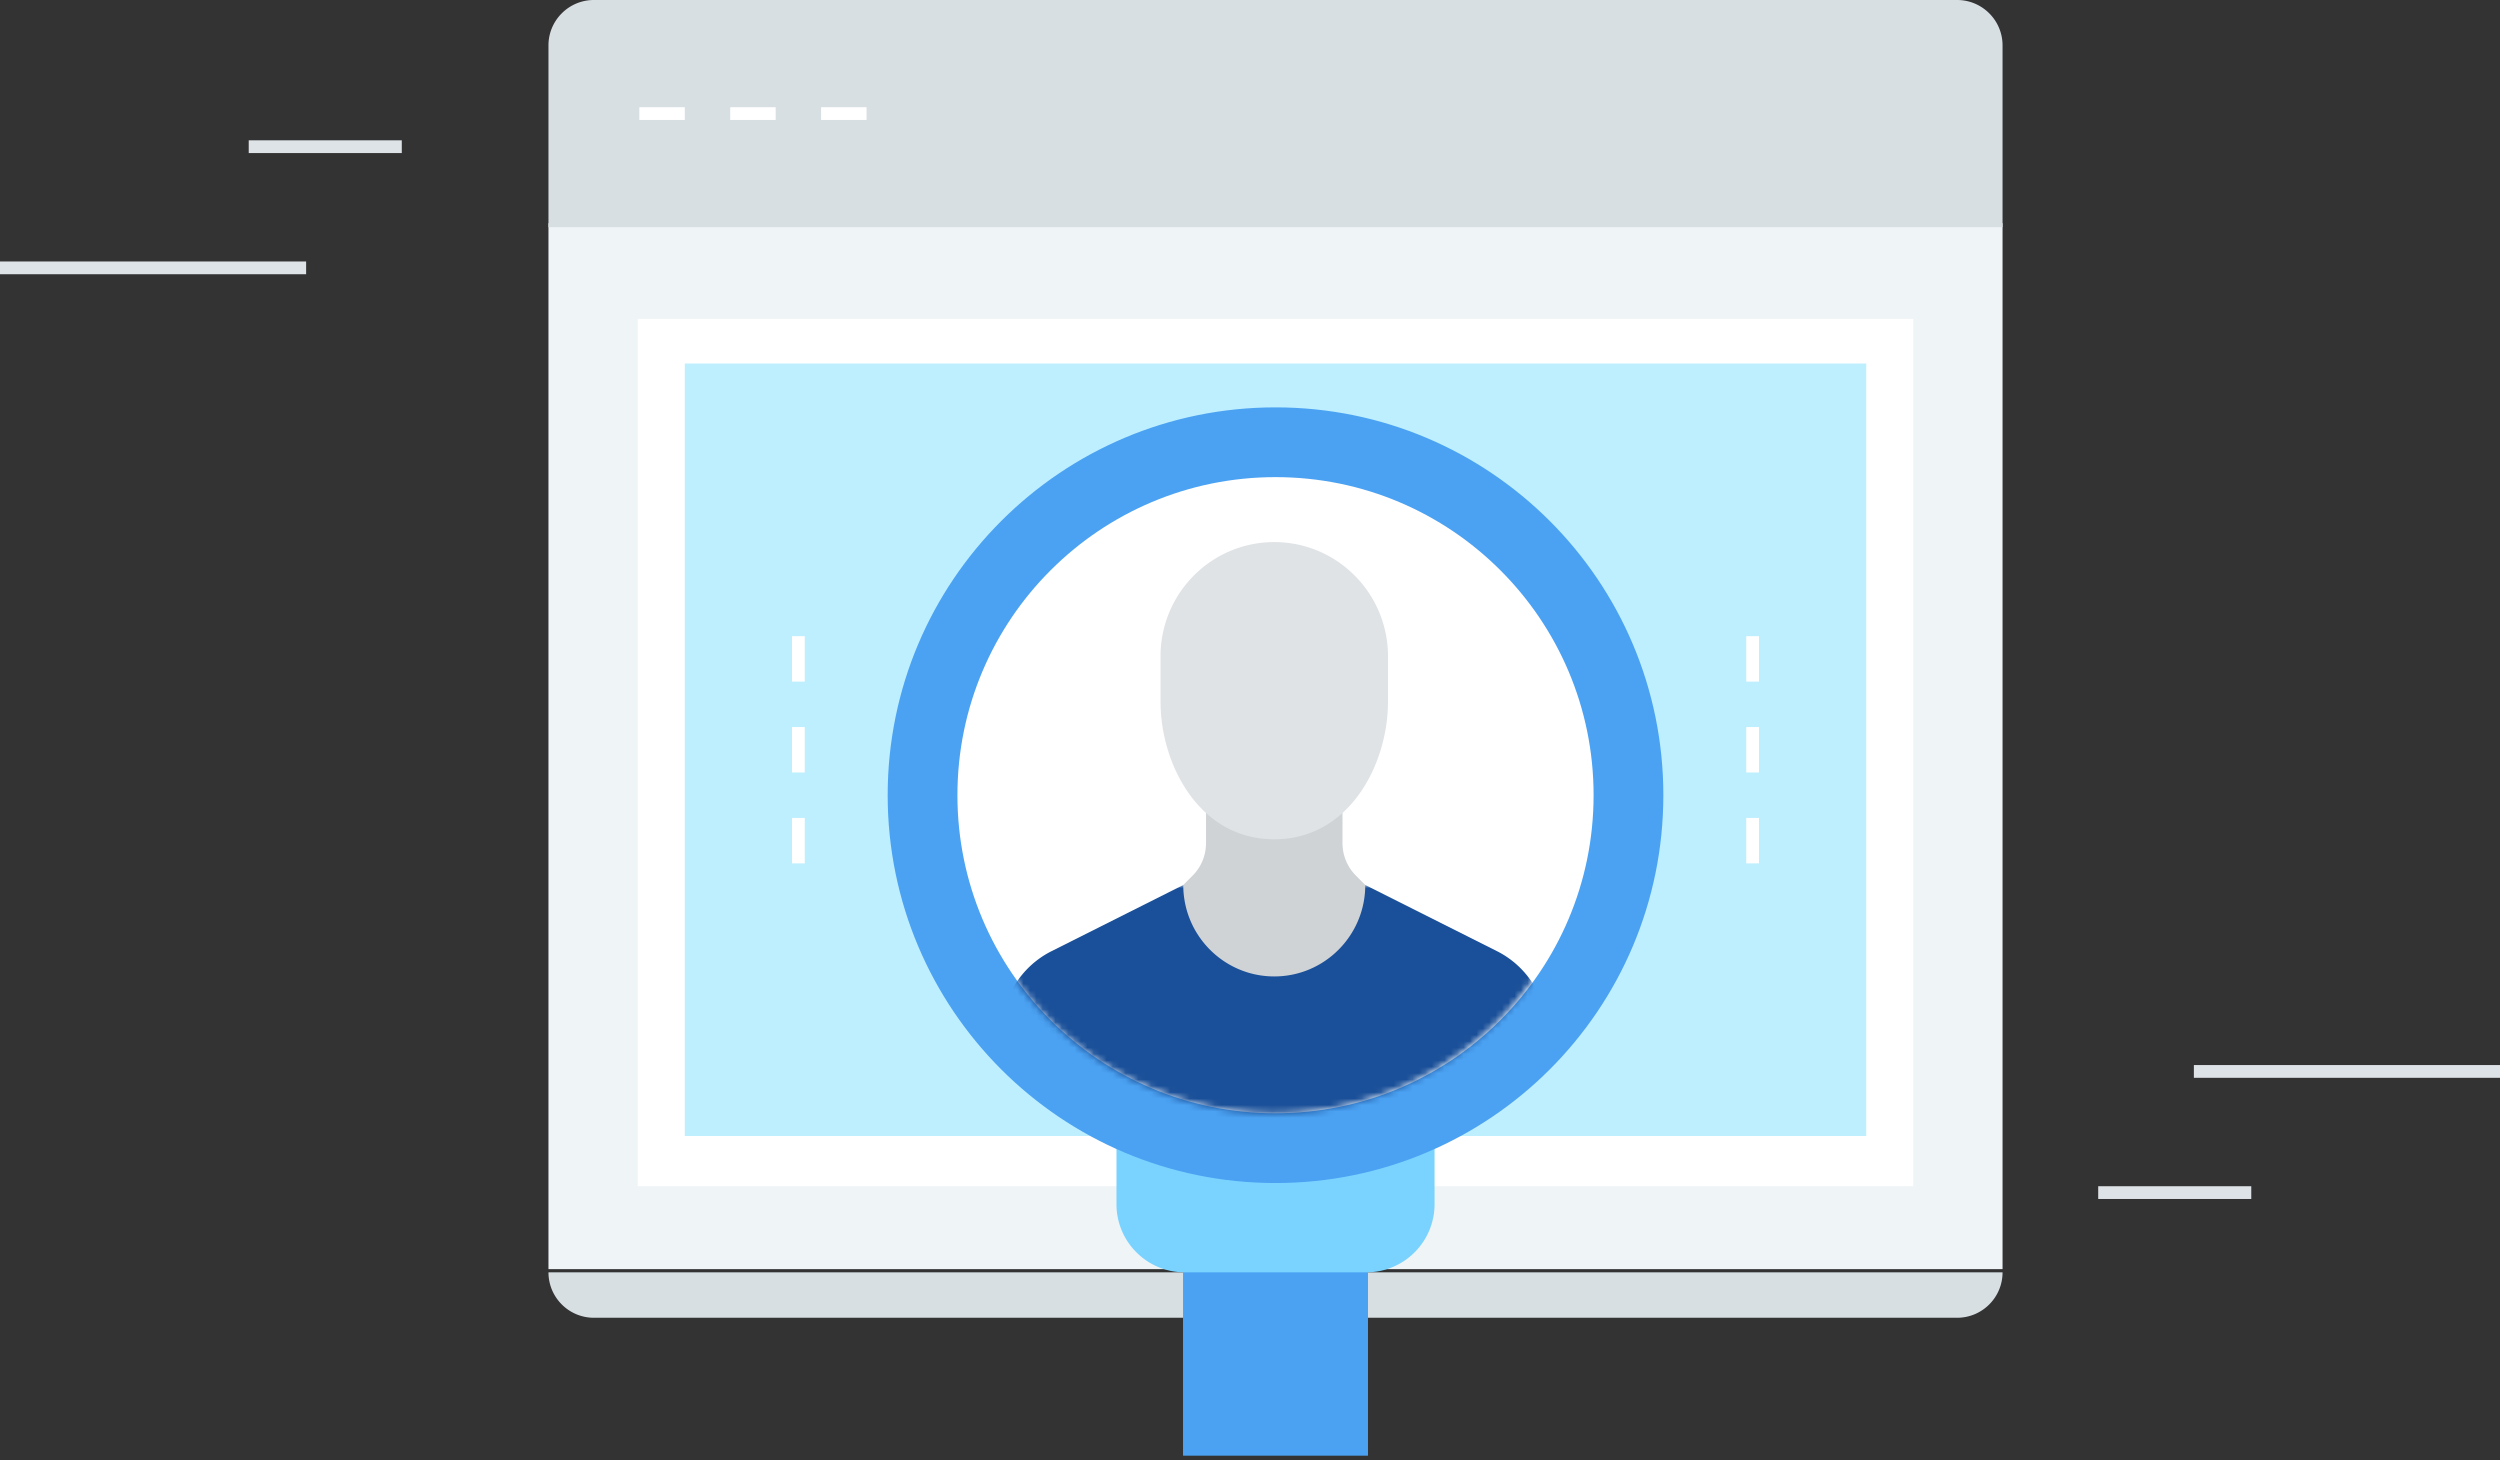 <svg xmlns="http://www.w3.org/2000/svg" xmlns:xlink="http://www.w3.org/1999/xlink" width="392" height="229" viewBox="0 0 392 229">
    <rect x="0" y="0" width="392" height="229" fill="#333333" stroke="none"/>
    <defs>
        <path id="a" d="M85.61 11.522c-8.739 14.575-24.64 24.323-42.805 24.323S8.74 26.099 0 11.527V0h85.61v11.522z"/>
    </defs>
    <g fill="none" fill-rule="evenodd">
        <path fill="#EFF4F7" d="M86 199h228V35H86z"/>
        <path fill="#FFF" d="M100 186h200V50H100z"/>
        <path fill="#D8DFE3" d="M314 35.625H86v-28.5a7.09 7.09 0 0 1 2.088-5.037A7.097 7.097 0 0 1 93.125 0h213.75c1.824 0 3.644.695 5.037 2.088A7.09 7.09 0 0 1 314 7.125v28.5zM314 199.5H86c0 1.824.695 3.644 2.088 5.037a7.097 7.097 0 0 0 5.037 2.088h213.75a7.097 7.097 0 0 0 5.037-2.088A7.097 7.097 0 0 0 314 199.5"/>
        <path stroke="#FFF" stroke-width="2" d="M100.25 17.813h7.125M114.5 17.813h7.125M128.75 17.813h7.125"/>
        <path fill="#BEEFFF" d="M107.375 178.125h185.25V57h-185.25z"/>
        <path stroke="#FFF" stroke-width="2" d="M274.813 99.75v7.125M274.813 114v7.125M274.813 128.25v7.125M125.188 99.75v7.125M125.188 114v7.125M125.188 128.25v7.125"/>
        <path fill="#4BA2F2" stroke="#4BA2F2" stroke-width=".5" d="M185.75 228h28.5v-28.5h-28.5z"/>
        <path fill="#7AD3FF" d="M224.938 188.813a10.65 10.65 0 0 1-3.132 7.556 10.65 10.65 0 0 1-7.556 3.131h-28.5a10.65 10.65 0 0 1-7.556-3.131 10.65 10.65 0 0 1-3.131-7.556v-10.688h49.875v10.688z"/>
        <path fill="#4BA2F2" stroke="#4BA2F2" stroke-width=".5" d="M260.563 124.688c0 33.448-27.115 60.562-60.563 60.562-33.448 0-60.563-27.114-60.563-60.563 0-33.448 27.115-60.562 60.563-60.562 33.448 0 60.563 27.114 60.563 60.563"/>
        <path fill="#FFF" d="M249.875 124.688c0 27.545-22.333 49.874-49.875 49.874s-49.875-22.33-49.875-49.875S172.458 74.814 200 74.814s49.875 22.33 49.875 49.874"/>
        <path stroke="#DEE3E7" stroke-width="2" d="M353 187h-24M392 168h-48M39 23h24M0 42h48"/>
        <g>
            <g transform="translate(157 138.767)">
                <mask id="b" fill="#fff">
                    <use xlink:href="#a"/>
                </mask>
                <path fill="#1A5099" d="M83.477 15.661a14.27 14.27 0 0 0-5.753-5.287L57.074 0H28.538L7.888 10.374A14.28 14.28 0 0 0 2.13 15.66 14.325 14.325 0 0 0 0 23.199v9.062l2.572 1.29a88.554 88.554 0 0 0 19.394 7.065c6.867 1.631 14.08 2.398 20.839 2.398 6.756 0 13.972-.767 20.835-2.398a88.487 88.487 0 0 0 19.394-7.065l2.575-1.29v-9.062a14.33 14.33 0 0 0-2.133-7.538" mask="url(#b)"/>
            </g>
            <path fill="#CFD3D6" d="M212.596 137.283a7.147 7.147 0 0 1-1.548-2.326 7.228 7.228 0 0 1-.543-2.746v-7.782h-21.402v7.782c0 .917-.175 1.85-.542 2.746a7.147 7.147 0 0 1-1.548 2.326l-1.477 1.484c0 7.918 6.389 14.338 14.268 14.338 7.88 0 14.269-6.42 14.269-14.338l-1.477-1.484z"/>
            <path fill="#DFE3E6" d="M212.415 90.25A17.736 17.736 0 0 0 199.805 85a17.73 17.73 0 0 0-12.61 5.248 17.908 17.908 0 0 0-5.225 12.675v7.169h.007c0 9.588 5.94 21.507 17.828 21.507 11.886 0 17.829-11.919 17.829-21.507h.007v-7.17c0-4.587-1.741-9.172-5.226-12.674"/>
        </g>
    </g>
</svg>
